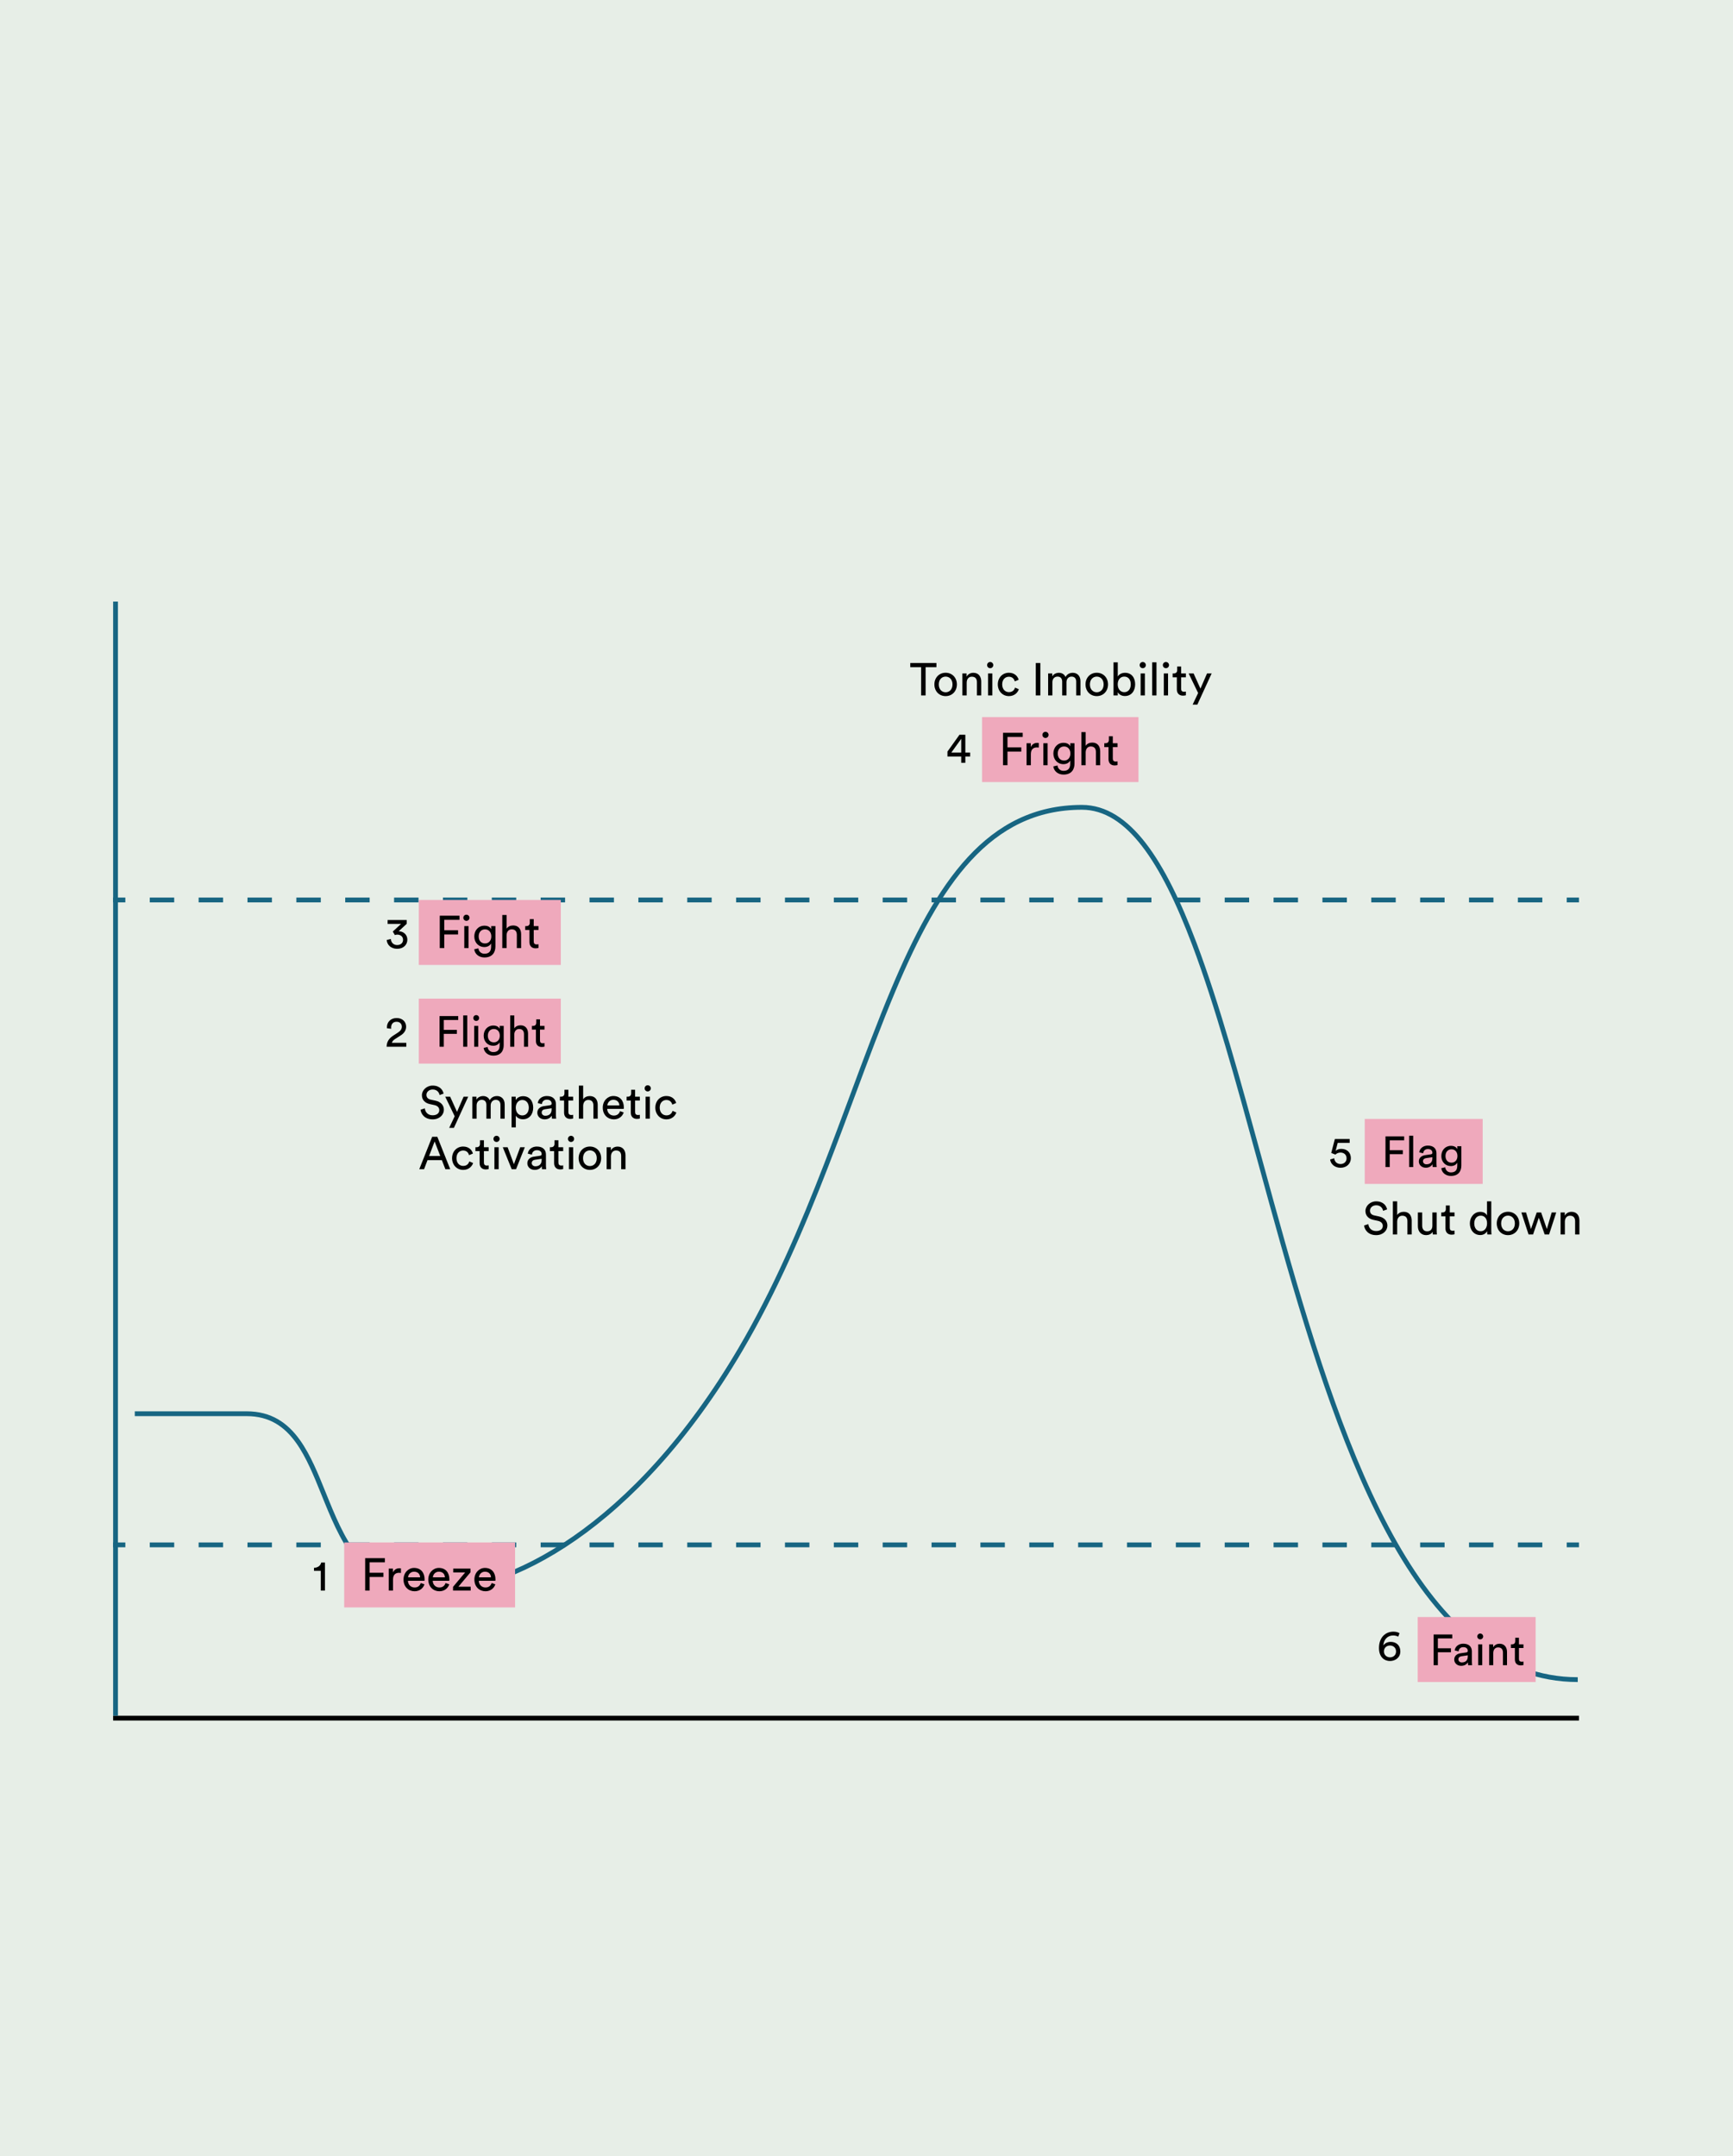 <svg width="720" height="896" viewBox="0 0 720 896" fill="none" xmlns="http://www.w3.org/2000/svg">
<path d="M0 0H720V896H0V0Z" fill="#E7EEE7"/>
<path fill-rule="evenodd" clip-rule="evenodd" d="M47 713L656 713V715L47 715V713Z" fill="black"/>
<path fill-rule="evenodd" clip-rule="evenodd" d="M650.925 373H656V375H650.925V373ZM630.625 373H640.775V375H630.625V373ZM610.325 373H620.475V375H610.325V373ZM590.025 373H600.175V375H590.025V373ZM569.725 373H579.875V375H569.725V373ZM549.425 373H559.575V375H549.425V373ZM529.125 373H539.275V375H529.125V373ZM508.825 373H518.975V375H508.825V373ZM488.525 373H498.675V375H488.525V373ZM468.225 373H478.375V375H468.225V373ZM447.925 373H458.075V375H447.925V373ZM427.625 373H437.775V375H427.625V373ZM407.325 373H417.475V375H407.325V373ZM387.025 373H397.175V375H387.025V373ZM366.725 373H376.875V375H366.725V373ZM346.425 373H356.575V375H346.425V373ZM326.125 373H336.275V375H326.125V373ZM305.825 373H315.975V375H305.825V373ZM285.525 373H295.675V375H285.525V373ZM265.225 373H275.375V375H265.225V373ZM244.925 373H255.075V375H244.925V373ZM224.625 373H234.775V375H224.625V373ZM204.325 373H214.475V375H204.325V373ZM184.025 373H194.175V375H184.025V373ZM163.725 373H173.875V375H163.725V373ZM143.425 373H153.575V375H143.425V373ZM123.125 373H133.275V375H123.125V373ZM102.825 373H112.975V375H102.825V373ZM82.525 373H92.675V375H82.525V373ZM62.225 373H72.375V375H62.225V373ZM47 373H52.075V375H47V373Z" fill="#176582"/>
<path fill-rule="evenodd" clip-rule="evenodd" d="M650.925 641H656V643H650.925V641ZM630.625 641H640.775V643H630.625V641ZM610.325 641H620.475V643H610.325V641ZM590.025 641H600.175V643H590.025V641ZM569.725 641H579.875V643H569.725V641ZM549.425 641H559.575V643H549.425V641ZM529.125 641H539.275V643H529.125V641ZM508.825 641H518.975V643H508.825V641ZM488.525 641H498.675V643H488.525V641ZM468.225 641H478.375V643H468.225V641ZM447.925 641H458.075V643H447.925V641ZM427.625 641H437.775V643H427.625V641ZM407.325 641H417.475V643H407.325V641ZM387.025 641H397.175V643H387.025V641ZM366.725 641H376.875V643H366.725V641ZM346.425 641H356.575V643H346.425V641ZM326.125 641H336.275V643H326.125V641ZM305.825 641H315.975V643H305.825V641ZM285.525 641H295.675V643H285.525V641ZM265.225 641H275.375V643H265.225V641ZM244.925 641H255.075V643H244.925V641ZM224.625 641H234.775V643H224.625V641ZM204.325 641H214.475V643H204.325V641ZM184.025 641L194.175 641V643L184.025 643V641ZM163.725 641H173.875V643H163.725V641ZM143.425 641H153.575V643H143.425V641ZM123.125 641H133.275V643H123.125V641ZM102.825 641H112.975V643H102.825V641ZM82.525 641H92.675V643H82.525V641ZM62.225 641H72.375V643H62.225V641ZM47 641H52.075V643H47V641Z" fill="#176582"/>
<path fill-rule="evenodd" clip-rule="evenodd" d="M47 713L47 250L49 250L49 713L47 713Z" fill="#176582"/>
<path fill-rule="evenodd" clip-rule="evenodd" d="M344.19 484.572C334.207 510.348 322.903 536.813 308.362 561.507C264.587 635.849 211.498 663.175 177.483 662C164.579 661.996 155.788 657.279 149.294 650.191C142.846 643.153 138.696 633.807 134.949 624.628C134.487 623.495 134.031 622.366 133.578 621.243C130.329 613.196 127.225 605.507 122.968 599.567C118.172 592.874 111.98 588.5 102.5 588.5H56V586.5H102.5C112.77 586.5 119.515 591.314 124.594 598.402C129.001 604.552 132.203 612.49 135.436 620.503C135.89 621.626 136.343 622.751 136.801 623.872C140.554 633.068 144.592 642.097 150.769 648.84C156.897 655.53 165.163 660 177.5 660H177.517L177.535 660.001C210.52 661.149 263.048 634.521 306.638 560.493C321.097 535.937 332.356 509.59 342.325 483.85C346.08 474.155 349.656 464.535 353.153 455.13C358.926 439.599 364.482 424.653 370.266 410.924C379.557 388.87 389.502 369.783 402.039 356.204C414.61 342.589 429.802 334.5 449.5 334.5C459.629 334.5 468.349 340.435 476.083 350.466C483.817 360.496 490.682 374.766 497.107 391.787C506.679 417.144 515.341 448.802 524.427 482.012C527.538 493.382 530.698 504.935 533.962 516.478C546.776 561.794 561.186 606.998 580.447 640.865C599.72 674.751 623.677 697 655.5 697V699C622.573 699 598.093 675.936 578.709 641.854C559.314 607.752 544.849 562.331 532.038 517.022C528.76 505.429 525.59 493.844 522.474 482.455C513.396 449.276 504.771 417.754 495.236 392.494C488.833 375.531 482.051 361.481 474.499 351.687C466.948 341.893 458.746 336.5 449.5 336.5C430.448 336.5 415.765 344.286 403.508 357.561C391.217 370.873 381.381 389.693 372.109 411.701C366.338 425.399 360.812 440.265 355.053 455.76C351.554 465.173 347.969 474.817 344.19 484.572Z" fill="#176582"/>
<path d="M143 641H214V668H143V641Z" fill="#EFA9BC"/>
<path d="M408 298H473V325H408V298Z" fill="#EFA9BC"/>
<path d="M174 374H233V401H174V374Z" fill="#EFA9BC"/>
<path d="M174 415H233V442H174V415Z" fill="#EFA9BC"/>
<path d="M567 465H616V492H567V465Z" fill="#EFA9BC"/>
<path d="M589 672H638V699H589V672Z" fill="#EFA9BC"/>
<path d="M153.572 661V655.338H159.31V653.59H153.572V649.258H159.899V647.529H151.71V661H153.572Z" fill="black"/>
<path d="M166.575 651.766C166.48 651.747 166.233 651.709 165.986 651.709C165.055 651.709 163.915 652.051 163.25 653.457V651.861H161.502V661H163.288V656.421C163.288 654.407 164.295 653.609 165.796 653.609C166.043 653.609 166.309 653.628 166.575 653.666V651.766Z" fill="black"/>
<path d="M169.545 655.49C169.621 654.312 170.533 653.153 172.034 653.153C173.649 653.153 174.504 654.179 174.542 655.49H169.545ZM174.808 657.865C174.466 658.891 173.725 659.708 172.243 659.708C170.704 659.708 169.526 658.568 169.488 656.934H176.366C176.385 656.82 176.404 656.592 176.404 656.364C176.404 653.514 174.827 651.576 172.015 651.576C169.716 651.576 167.645 653.533 167.645 656.402C167.645 659.499 169.792 661.285 172.243 661.285C174.371 661.285 175.834 660.012 176.347 658.397L174.808 657.865Z" fill="black"/>
<path d="M179.843 655.49C179.919 654.312 180.831 653.153 182.332 653.153C183.947 653.153 184.802 654.179 184.84 655.49H179.843ZM185.106 657.865C184.764 658.891 184.023 659.708 182.541 659.708C181.002 659.708 179.824 658.568 179.786 656.934H186.664C186.683 656.82 186.702 656.592 186.702 656.364C186.702 653.514 185.125 651.576 182.313 651.576C180.014 651.576 177.943 653.533 177.943 656.402C177.943 659.499 180.09 661.285 182.541 661.285C184.669 661.285 186.132 660.012 186.645 658.397L185.106 657.865Z" fill="black"/>
<path d="M195.556 661V659.385H190.445L195.461 653.419V651.861H188.298V653.476H193.238L188.222 659.442V661H195.556Z" fill="black"/>
<path d="M198.991 655.49C199.067 654.312 199.979 653.153 201.48 653.153C203.095 653.153 203.95 654.179 203.988 655.49H198.991ZM204.254 657.865C203.912 658.891 203.171 659.708 201.689 659.708C200.15 659.708 198.972 658.568 198.934 656.934H205.812C205.831 656.82 205.85 656.592 205.85 656.364C205.85 653.514 204.273 651.576 201.461 651.576C199.162 651.576 197.091 653.533 197.091 656.402C197.091 659.499 199.238 661.285 201.689 661.285C203.817 661.285 205.28 660.012 205.793 658.397L204.254 657.865Z" fill="black"/>
<path d="M418.572 318V312.338H424.31V310.59H418.572V306.258H424.899V304.529H416.71V318H418.572Z" fill="black"/>
<path d="M431.575 308.766C431.48 308.747 431.233 308.709 430.986 308.709C430.055 308.709 428.915 309.051 428.25 310.457V308.861H426.502V318H428.288V313.421C428.288 311.407 429.295 310.609 430.796 310.609C431.043 310.609 431.309 310.628 431.575 310.666V308.766Z" fill="black"/>
<path d="M435.246 318V308.861H433.479V318H435.246ZM433.08 305.403C433.08 306.106 433.65 306.676 434.353 306.676C435.075 306.676 435.645 306.106 435.645 305.403C435.645 304.681 435.075 304.111 434.353 304.111C433.65 304.111 433.08 304.681 433.08 305.403Z" fill="black"/>
<path d="M437.62 318.494C437.848 320.451 439.558 321.895 441.838 321.895C445.277 321.895 446.417 319.634 446.417 317.316V308.861H444.65V310.134C444.194 309.222 443.244 308.69 441.838 308.69C439.33 308.69 437.639 310.666 437.639 313.136C437.639 315.72 439.406 317.563 441.838 317.563C443.206 317.563 444.194 316.898 444.631 316.062V317.373C444.631 319.349 443.757 320.337 441.838 320.337C440.451 320.337 439.482 319.368 439.349 318.095L437.62 318.494ZM442.104 316.062C440.489 316.062 439.463 314.922 439.463 313.136C439.463 311.369 440.527 310.21 442.104 310.21C443.643 310.21 444.707 311.369 444.707 313.136C444.707 314.903 443.643 316.062 442.104 316.062Z" fill="black"/>
<path d="M451.055 312.623C451.093 311.274 451.815 310.21 453.183 310.21C454.779 310.21 455.311 311.236 455.311 312.509V318H457.097V312.205C457.097 310.172 456.014 308.595 453.829 308.595C452.784 308.595 451.72 308.956 451.055 309.925V304.244H449.269V318H451.055V312.623Z" fill="black"/>
<path d="M462.332 305.973H460.698V307.455C460.698 308.253 460.28 308.861 459.292 308.861H458.798V310.476H460.546V315.492C460.546 317.145 461.534 318.095 463.092 318.095C463.7 318.095 464.156 317.981 464.308 317.924V316.404C464.156 316.442 463.833 316.48 463.605 316.48C462.674 316.48 462.332 316.062 462.332 315.226V310.476H464.308V308.861H462.332V305.973Z" fill="black"/>
<path d="M389.058 277.258V275.529H378.19V277.258H382.693V289H384.555V277.258H389.058Z" fill="black"/>
<path d="M392.879 287.689C391.359 287.689 390.029 286.549 390.029 284.421C390.029 282.312 391.359 281.172 392.879 281.172C394.399 281.172 395.729 282.312 395.729 284.421C395.729 286.549 394.399 287.689 392.879 287.689ZM392.879 279.576C390.143 279.576 388.205 281.647 388.205 284.421C388.205 287.214 390.143 289.285 392.879 289.285C395.615 289.285 397.553 287.214 397.553 284.421C397.553 281.647 395.615 279.576 392.879 279.576Z" fill="black"/>
<path d="M401.624 283.718C401.624 282.331 402.346 281.21 403.752 281.21C405.348 281.21 405.88 282.236 405.88 283.509V289H407.666V283.205C407.666 281.172 406.583 279.595 404.398 279.595C403.334 279.595 402.251 280.032 401.586 281.172V279.861H399.838V289H401.624V283.718Z" fill="black"/>
<path d="M412.274 289V279.861H410.507V289H412.274ZM410.108 276.403C410.108 277.106 410.678 277.676 411.381 277.676C412.103 277.676 412.673 277.106 412.673 276.403C412.673 275.681 412.103 275.111 411.381 275.111C410.678 275.111 410.108 275.681 410.108 276.403Z" fill="black"/>
<path d="M419.15 281.229C420.708 281.229 421.373 282.274 421.601 283.167L423.216 282.483C422.836 281.096 421.582 279.576 419.15 279.576C416.547 279.576 414.552 281.571 414.552 284.421C414.552 287.195 416.509 289.285 419.169 289.285C421.544 289.285 422.855 287.746 423.292 286.435L421.715 285.751C421.506 286.473 420.879 287.632 419.169 287.632C417.687 287.632 416.376 286.511 416.376 284.421C416.376 282.293 417.706 281.229 419.15 281.229Z" fill="black"/>
<path d="M432.228 289V275.529H430.328V289H432.228Z" fill="black"/>
<path d="M437.23 289V283.49C437.23 282.122 438.085 281.172 439.358 281.172C440.726 281.172 441.296 282.084 441.296 283.262V289H443.082V283.471C443.082 282.16 443.937 281.172 445.191 281.172C446.54 281.172 447.129 282.065 447.129 283.262V289H448.896V283.072C448.896 280.678 447.338 279.595 445.742 279.595C444.583 279.595 443.405 280.013 442.683 281.324C442.189 280.146 441.087 279.595 439.947 279.595C438.883 279.595 437.743 280.07 437.173 281.077V279.861H435.463V289H437.23Z" fill="black"/>
<path d="M455.668 287.689C454.148 287.689 452.818 286.549 452.818 284.421C452.818 282.312 454.148 281.172 455.668 281.172C457.188 281.172 458.518 282.312 458.518 284.421C458.518 286.549 457.188 287.689 455.668 287.689ZM455.668 279.576C452.932 279.576 450.994 281.647 450.994 284.421C450.994 287.214 452.932 289.285 455.668 289.285C458.404 289.285 460.342 287.214 460.342 284.421C460.342 281.647 458.404 279.576 455.668 279.576Z" fill="black"/>
<path d="M464.394 289V287.67C464.964 288.658 466.009 289.247 467.358 289.247C470.075 289.247 471.614 287.1 471.614 284.383C471.614 281.723 470.189 279.595 467.415 279.595C465.895 279.595 464.831 280.336 464.394 281.153V275.244H462.627V289H464.394ZM469.79 284.383C469.79 286.359 468.726 287.651 467.092 287.651C465.515 287.651 464.375 286.359 464.375 284.383C464.375 282.407 465.515 281.172 467.092 281.172C468.745 281.172 469.79 282.407 469.79 284.383Z" fill="black"/>
<path d="M475.657 289V279.861H473.89V289H475.657ZM473.491 276.403C473.491 277.106 474.061 277.676 474.764 277.676C475.486 277.676 476.056 277.106 476.056 276.403C476.056 275.681 475.486 275.111 474.764 275.111C474.061 275.111 473.491 275.681 473.491 276.403Z" fill="black"/>
<path d="M480.481 289V275.244H478.695V289H480.481Z" fill="black"/>
<path d="M485.286 289V279.861H483.519V289H485.286ZM483.12 276.403C483.12 277.106 483.69 277.676 484.393 277.676C485.115 277.676 485.685 277.106 485.685 276.403C485.685 275.681 485.115 275.111 484.393 275.111C483.69 275.111 483.12 275.681 483.12 276.403Z" fill="black"/>
<path d="M490.719 276.973H489.085V278.455C489.085 279.253 488.667 279.861 487.679 279.861H487.185V281.476H488.933V286.492C488.933 288.145 489.921 289.095 491.479 289.095C492.087 289.095 492.543 288.981 492.695 288.924V287.404C492.543 287.442 492.22 287.48 491.992 287.48C491.061 287.48 490.719 287.062 490.719 286.226V281.476H492.695V279.861H490.719V276.973Z" fill="black"/>
<path d="M497.452 292.819L503.399 279.861H501.48L498.744 286.169L495.894 279.861H493.842L497.775 287.993L495.495 292.819H497.452Z" fill="black"/>
<path d="M184.298 454.477C183.994 453.014 182.778 451.133 179.738 451.133C177.249 451.133 175.292 453.033 175.292 455.142C175.292 457.156 176.66 458.41 178.579 458.828L180.498 459.246C181.847 459.531 182.512 460.367 182.512 461.336C182.512 462.514 181.6 463.483 179.738 463.483C177.705 463.483 176.641 462.096 176.508 460.595L174.722 461.165C174.969 463.084 176.508 465.174 179.757 465.174C182.626 465.174 184.412 463.274 184.412 461.184C184.412 459.303 183.158 457.897 180.916 457.403L178.902 456.966C177.762 456.719 177.173 455.978 177.173 455.009C177.173 453.755 178.256 452.767 179.776 452.767C181.657 452.767 182.474 454.097 182.626 455.066L184.298 454.477Z" fill="black"/>
<path d="M188.581 468.708L194.528 455.75H192.609L189.873 462.058L187.023 455.75H184.971L188.904 463.882L186.624 468.708H188.581Z" fill="black"/>
<path d="M198.013 464.889V459.379C198.013 458.011 198.868 457.061 200.141 457.061C201.509 457.061 202.079 457.973 202.079 459.151V464.889H203.865V459.36C203.865 458.049 204.72 457.061 205.974 457.061C207.323 457.061 207.912 457.954 207.912 459.151V464.889H209.679V458.961C209.679 456.567 208.121 455.484 206.525 455.484C205.366 455.484 204.188 455.902 203.466 457.213C202.972 456.035 201.87 455.484 200.73 455.484C199.666 455.484 198.526 455.959 197.956 456.966V455.75H196.246V464.889H198.013Z" fill="black"/>
<path d="M214.304 468.499V463.654C214.798 464.471 215.862 465.136 217.268 465.136C219.947 465.136 221.524 463.027 221.524 460.31C221.524 457.65 220.061 455.541 217.325 455.541C215.843 455.541 214.76 456.263 214.266 457.175V455.75H212.537V468.499H214.304ZM219.7 460.31C219.7 462.191 218.655 463.54 217.002 463.54C215.368 463.54 214.285 462.191 214.285 460.31C214.285 458.486 215.368 457.118 217.002 457.118C218.674 457.118 219.7 458.486 219.7 460.31Z" fill="black"/>
<path d="M223.23 462.438C223.23 463.882 224.427 465.174 226.289 465.174C227.923 465.174 228.835 464.3 229.234 463.654C229.234 464.319 229.291 464.661 229.329 464.889H231.077C231.039 464.661 230.963 464.186 230.963 463.388V458.809C230.963 457.023 229.899 455.465 227.163 455.465C225.187 455.465 223.61 456.681 223.42 458.429L225.13 458.828C225.244 457.764 225.947 456.985 227.201 456.985C228.588 456.985 229.177 457.726 229.177 458.619C229.177 458.942 229.025 459.227 228.474 459.303L226.004 459.664C224.427 459.892 223.23 460.804 223.23 462.438ZM226.536 463.673C225.624 463.673 225.054 463.027 225.054 462.343C225.054 461.526 225.624 461.089 226.384 460.975L229.177 460.557V460.975C229.177 462.97 227.999 463.673 226.536 463.673Z" fill="black"/>
<path d="M236.139 452.862H234.505V454.344C234.505 455.142 234.087 455.75 233.099 455.75H232.605V457.365H234.353V462.381C234.353 464.034 235.341 464.984 236.899 464.984C237.507 464.984 237.963 464.87 238.115 464.813V463.293C237.963 463.331 237.64 463.369 237.412 463.369C236.481 463.369 236.139 462.951 236.139 462.115V457.365H238.115V455.75H236.139V452.862Z" fill="black"/>
<path d="M242.285 459.512C242.323 458.163 243.045 457.099 244.413 457.099C246.009 457.099 246.541 458.125 246.541 459.398V464.889H248.327V459.094C248.327 457.061 247.244 455.484 245.059 455.484C244.014 455.484 242.95 455.845 242.285 456.814V451.133H240.499V464.889H242.285V459.512Z" fill="black"/>
<path d="M252.327 459.379C252.403 458.201 253.315 457.042 254.816 457.042C256.431 457.042 257.286 458.068 257.324 459.379H252.327ZM257.59 461.754C257.248 462.78 256.507 463.597 255.025 463.597C253.486 463.597 252.308 462.457 252.27 460.823H259.148C259.167 460.709 259.186 460.481 259.186 460.253C259.186 457.403 257.609 455.465 254.797 455.465C252.498 455.465 250.427 457.422 250.427 460.291C250.427 463.388 252.574 465.174 255.025 465.174C257.153 465.174 258.616 463.901 259.129 462.286L257.59 461.754Z" fill="black"/>
<path d="M263.86 452.862H262.226V454.344C262.226 455.142 261.808 455.75 260.82 455.75H260.326V457.365H262.074V462.381C262.074 464.034 263.062 464.984 264.62 464.984C265.228 464.984 265.684 464.87 265.836 464.813V463.293C265.684 463.331 265.361 463.369 265.133 463.369C264.202 463.369 263.86 462.951 263.86 462.115V457.365H265.836V455.75H263.86V452.862Z" fill="black"/>
<path d="M269.987 464.889V455.75H268.22V464.889H269.987ZM267.821 452.292C267.821 452.995 268.391 453.565 269.094 453.565C269.816 453.565 270.386 452.995 270.386 452.292C270.386 451.57 269.816 451 269.094 451C268.391 451 267.821 451.57 267.821 452.292Z" fill="black"/>
<path d="M276.863 457.118C278.421 457.118 279.086 458.163 279.314 459.056L280.929 458.372C280.549 456.985 279.295 455.465 276.863 455.465C274.26 455.465 272.265 457.46 272.265 460.31C272.265 463.084 274.222 465.174 276.882 465.174C279.257 465.174 280.568 463.635 281.005 462.324L279.428 461.64C279.219 462.362 278.592 463.521 276.882 463.521C275.4 463.521 274.089 462.4 274.089 460.31C274.089 458.182 275.419 457.118 276.863 457.118Z" fill="black"/>
<path d="M185.039 485.889H187.053L181.695 472.418H179.548L174.19 485.889H176.185L177.61 482.127H183.576L185.039 485.889ZM180.574 474.356L182.911 480.398H178.275L180.574 474.356Z" fill="black"/>
<path d="M192.421 478.118C193.979 478.118 194.644 479.163 194.872 480.056L196.487 479.372C196.107 477.985 194.853 476.465 192.421 476.465C189.818 476.465 187.823 478.46 187.823 481.31C187.823 484.084 189.78 486.174 192.44 486.174C194.815 486.174 196.126 484.635 196.563 483.324L194.986 482.64C194.777 483.362 194.15 484.521 192.44 484.521C190.958 484.521 189.647 483.4 189.647 481.31C189.647 479.182 190.977 478.118 192.421 478.118Z" fill="black"/>
<path d="M201.052 473.862H199.418V475.344C199.418 476.142 199 476.75 198.012 476.75H197.518V478.365H199.266V483.381C199.266 485.034 200.254 485.984 201.812 485.984C202.42 485.984 202.876 485.87 203.028 485.813V484.293C202.876 484.331 202.553 484.369 202.325 484.369C201.394 484.369 201.052 483.951 201.052 483.115V478.365H203.028V476.75H201.052V473.862Z" fill="black"/>
<path d="M207.179 485.889V476.75H205.412V485.889H207.179ZM205.013 473.292C205.013 473.995 205.583 474.565 206.286 474.565C207.008 474.565 207.578 473.995 207.578 473.292C207.578 472.57 207.008 472 206.286 472C205.583 472 205.013 472.57 205.013 473.292Z" fill="black"/>
<path d="M218.046 476.75H216.127L213.505 483.799L210.902 476.75H208.888L212.593 485.889H214.398L218.046 476.75Z" fill="black"/>
<path d="M219.092 483.438C219.092 484.882 220.289 486.174 222.151 486.174C223.785 486.174 224.697 485.3 225.096 484.654C225.096 485.319 225.153 485.661 225.191 485.889H226.939C226.901 485.661 226.825 485.186 226.825 484.388V479.809C226.825 478.023 225.761 476.465 223.025 476.465C221.049 476.465 219.472 477.681 219.282 479.429L220.992 479.828C221.106 478.764 221.809 477.985 223.063 477.985C224.45 477.985 225.039 478.726 225.039 479.619C225.039 479.942 224.887 480.227 224.336 480.303L221.866 480.664C220.289 480.892 219.092 481.804 219.092 483.438ZM222.398 484.673C221.486 484.673 220.916 484.027 220.916 483.343C220.916 482.526 221.486 482.089 222.246 481.975L225.039 481.557V481.975C225.039 483.97 223.861 484.673 222.398 484.673Z" fill="black"/>
<path d="M232.001 473.862H230.367V475.344C230.367 476.142 229.949 476.75 228.961 476.75H228.467V478.365H230.215V483.381C230.215 485.034 231.203 485.984 232.761 485.984C233.369 485.984 233.825 485.87 233.977 485.813V484.293C233.825 484.331 233.502 484.369 233.274 484.369C232.343 484.369 232.001 483.951 232.001 483.115V478.365H233.977V476.75H232.001V473.862Z" fill="black"/>
<path d="M238.128 485.889V476.75H236.361V485.889H238.128ZM235.962 473.292C235.962 473.995 236.532 474.565 237.235 474.565C237.957 474.565 238.527 473.995 238.527 473.292C238.527 472.57 237.957 472 237.235 472C236.532 472 235.962 472.57 235.962 473.292Z" fill="black"/>
<path d="M245.081 484.578C243.561 484.578 242.231 483.438 242.231 481.31C242.231 479.201 243.561 478.061 245.081 478.061C246.601 478.061 247.931 479.201 247.931 481.31C247.931 483.438 246.601 484.578 245.081 484.578ZM245.081 476.465C242.345 476.465 240.407 478.536 240.407 481.31C240.407 484.103 242.345 486.174 245.081 486.174C247.817 486.174 249.755 484.103 249.755 481.31C249.755 478.536 247.817 476.465 245.081 476.465Z" fill="black"/>
<path d="M253.826 480.607C253.826 479.22 254.548 478.099 255.954 478.099C257.55 478.099 258.082 479.125 258.082 480.398V485.889H259.868V480.094C259.868 478.061 258.785 476.484 256.6 476.484C255.536 476.484 254.453 476.921 253.788 478.061V476.75H252.04V485.889H253.826V480.607Z" fill="black"/>
<path d="M184.384 435V429.636H189.82V427.98H184.384V423.876H190.378V422.238H182.62V435H184.384ZM194.134 435V421.968H192.442V435H194.134ZM198.686 435V426.342H197.012V435H198.686ZM196.634 423.066C196.634 423.732 197.174 424.272 197.84 424.272C198.524 424.272 199.064 423.732 199.064 423.066C199.064 422.382 198.524 421.842 197.84 421.842C197.174 421.842 196.634 422.382 196.634 423.066ZM200.935 435.468C201.151 437.322 202.771 438.69 204.931 438.69C208.189 438.69 209.269 436.548 209.269 434.352V426.342H207.595V427.548C207.163 426.684 206.263 426.18 204.931 426.18C202.555 426.18 200.953 428.052 200.953 430.392C200.953 432.84 202.627 434.586 204.931 434.586C206.227 434.586 207.163 433.956 207.577 433.164V434.406C207.577 436.278 206.749 437.214 204.931 437.214C203.617 437.214 202.699 436.296 202.573 435.09L200.935 435.468ZM205.183 433.164C203.653 433.164 202.681 432.084 202.681 430.392C202.681 428.718 203.689 427.62 205.183 427.62C206.641 427.62 207.649 428.718 207.649 430.392C207.649 432.066 206.641 433.164 205.183 433.164ZM213.663 429.906C213.699 428.628 214.383 427.62 215.679 427.62C217.191 427.62 217.695 428.592 217.695 429.798V435H219.387V429.51C219.387 427.584 218.361 426.09 216.291 426.09C215.301 426.09 214.293 426.432 213.663 427.35V421.968H211.971V435H213.663V429.906ZM224.347 423.606H222.799V425.01C222.799 425.766 222.403 426.342 221.467 426.342H220.999V427.872H222.655V432.624C222.655 434.19 223.591 435.09 225.067 435.09C225.643 435.09 226.075 434.982 226.219 434.928V433.488C226.075 433.524 225.769 433.56 225.553 433.56C224.671 433.56 224.347 433.164 224.347 432.372V427.872H226.219V426.342H224.347V423.606Z" fill="black"/>
<path d="M577.384 485V479.636H582.82V477.98H577.384V473.876H583.378V472.238H575.62V485H577.384ZM587.134 485V471.968H585.442V485H587.134ZM589.472 482.678C589.472 484.046 590.606 485.27 592.37 485.27C593.918 485.27 594.782 484.442 595.16 483.83C595.16 484.46 595.214 484.784 595.25 485H596.906C596.87 484.784 596.798 484.334 596.798 483.578V479.24C596.798 477.548 595.79 476.072 593.198 476.072C591.326 476.072 589.832 477.224 589.652 478.88L591.272 479.258C591.38 478.25 592.046 477.512 593.234 477.512C594.548 477.512 595.106 478.214 595.106 479.06C595.106 479.366 594.962 479.636 594.44 479.708L592.1 480.05C590.606 480.266 589.472 481.13 589.472 482.678ZM592.604 483.848C591.74 483.848 591.2 483.236 591.2 482.588C591.2 481.814 591.74 481.4 592.46 481.292L595.106 480.896V481.292C595.106 483.182 593.99 483.848 592.604 483.848ZM598.804 485.468C599.02 487.322 600.64 488.69 602.8 488.69C606.058 488.69 607.138 486.548 607.138 484.352V476.342H605.464V477.548C605.032 476.684 604.132 476.18 602.8 476.18C600.424 476.18 598.822 478.052 598.822 480.392C598.822 482.84 600.496 484.586 602.8 484.586C604.096 484.586 605.032 483.956 605.446 483.164V484.406C605.446 486.278 604.618 487.214 602.8 487.214C601.486 487.214 600.568 486.296 600.442 485.09L598.804 485.468ZM603.052 483.164C601.522 483.164 600.55 482.084 600.55 480.392C600.55 478.718 601.558 477.62 603.052 477.62C604.51 477.62 605.518 478.718 605.518 480.392C605.518 482.066 604.51 483.164 603.052 483.164Z" fill="black"/>
<path d="M135.004 661V649.336H133.456C133.186 650.596 132.07 651.496 130.45 651.532V652.774H133.276V661H135.004Z" fill="black"/>
<path d="M162.538 427.53C162.52 427.35 162.502 427.17 162.502 427.008C162.502 425.676 163.222 424.614 164.752 424.614C166.228 424.614 166.948 425.604 166.948 426.666C166.948 427.566 166.444 428.394 165.346 429.096L163.402 430.356C161.422 431.634 160.666 433.092 160.63 435H168.802V433.362H162.808C162.97 432.642 163.564 432.156 164.23 431.724L166.534 430.248C167.866 429.402 168.73 428.178 168.73 426.648C168.73 424.704 167.29 423.066 164.788 423.066C162.232 423.066 160.756 424.848 160.756 426.846C160.756 426.99 160.756 427.152 160.774 427.314L162.538 427.53Z" fill="black"/>
<path d="M164.05 388.582C164.356 388.474 164.716 388.402 165.076 388.402C166.228 388.402 167.452 389.05 167.452 390.58C167.452 391.75 166.588 392.74 164.986 392.74C163.582 392.74 162.466 391.768 162.394 390.22L160.666 390.616C160.774 392.524 162.304 394.288 165.004 394.288C167.722 394.288 169.234 392.506 169.234 390.544C169.234 388.15 167.344 386.998 165.634 386.998L168.964 383.92V382.336H161.044V383.956H166.624L163.186 387.124L164.05 388.582Z" fill="black"/>
<path d="M393.63 314.372H399.354V317H401.064V314.372H403.062V312.734H401.064V305.336H398.634L393.63 312.338V314.372ZM399.354 312.734H395.25L399.354 307.028V312.734Z" fill="black"/>
<path d="M552.63 481.832C552.792 483.668 554.466 485.288 556.95 485.288C559.542 485.288 561.234 483.506 561.234 481.31C561.234 478.898 559.56 477.44 557.274 477.44C556.356 477.44 555.42 477.728 554.898 478.304L555.762 474.956H560.748V473.336H554.592L553.08 479.132C553.674 479.348 554.196 479.582 554.808 479.816C555.312 479.294 556.104 478.97 556.932 478.97C558.282 478.97 559.452 479.78 559.452 481.382C559.452 482.822 558.336 483.74 556.95 483.74C555.492 483.74 554.43 482.768 554.322 481.328L552.63 481.832Z" fill="black"/>
<path d="M581.45 678.714C580.91 678.336 579.992 678.066 578.93 678.066C575.528 678.066 572.918 680.532 572.918 684.87C572.918 688.722 575.24 690.27 577.472 690.27C579.758 690.27 581.792 688.794 581.792 686.292C581.792 683.754 580.1 682.314 577.796 682.314C576.248 682.314 575.186 683.052 574.718 683.826C574.862 681.432 576.392 679.65 578.822 679.65C579.704 679.65 580.478 679.902 580.91 680.154L581.45 678.714ZM574.97 686.292C574.97 684.726 576.14 683.826 577.49 683.826C578.84 683.826 580.01 684.726 580.01 686.292C580.01 687.84 578.858 688.74 577.49 688.74C576.212 688.74 574.97 687.822 574.97 686.292Z" fill="black"/>
<path d="M597.384 692V686.636H602.82V684.98H597.384V680.876H603.378V679.238H595.62V692H597.384ZM604.181 689.678C604.181 691.046 605.315 692.27 607.079 692.27C608.627 692.27 609.491 691.442 609.869 690.83C609.869 691.46 609.923 691.784 609.959 692H611.615C611.579 691.784 611.507 691.334 611.507 690.578V686.24C611.507 684.548 610.499 683.072 607.907 683.072C606.035 683.072 604.541 684.224 604.361 685.88L605.981 686.258C606.089 685.25 606.755 684.512 607.943 684.512C609.257 684.512 609.815 685.214 609.815 686.06C609.815 686.366 609.671 686.636 609.149 686.708L606.809 687.05C605.315 687.266 604.181 688.13 604.181 689.678ZM607.313 690.848C606.449 690.848 605.909 690.236 605.909 689.588C605.909 688.814 606.449 688.4 607.169 688.292L609.815 687.896V688.292C609.815 690.182 608.699 690.848 607.313 690.848ZM615.817 692V683.342H614.143V692H615.817ZM613.765 680.066C613.765 680.732 614.305 681.272 614.971 681.272C615.655 681.272 616.195 680.732 616.195 680.066C616.195 679.382 615.655 678.842 614.971 678.842C614.305 678.842 613.765 679.382 613.765 680.066ZM620.388 686.996C620.388 685.682 621.072 684.62 622.404 684.62C623.916 684.62 624.42 685.592 624.42 686.798V692H626.112V686.51C626.112 684.584 625.086 683.09 623.016 683.09C622.008 683.09 620.982 683.504 620.352 684.584V683.342H618.696V692H620.388V686.996ZM631.071 680.606H629.523V682.01C629.523 682.766 629.127 683.342 628.191 683.342H627.723V684.872H629.379V689.624C629.379 691.19 630.315 692.09 631.791 692.09C632.367 692.09 632.799 691.982 632.943 691.928V690.488C632.799 690.524 632.493 690.56 632.277 690.56C631.395 690.56 631.071 690.164 631.071 689.372V684.872H632.943V683.342H631.071V680.606Z" fill="black"/>
<path d="M576.298 502.588C575.994 501.125 574.778 499.244 571.738 499.244C569.249 499.244 567.292 501.144 567.292 503.253C567.292 505.267 568.66 506.521 570.579 506.939L572.498 507.357C573.847 507.642 574.512 508.478 574.512 509.447C574.512 510.625 573.6 511.594 571.738 511.594C569.705 511.594 568.641 510.207 568.508 508.706L566.722 509.276C566.969 511.195 568.508 513.285 571.757 513.285C574.626 513.285 576.412 511.385 576.412 509.295C576.412 507.414 575.158 506.008 572.916 505.514L570.902 505.077C569.762 504.83 569.173 504.089 569.173 503.12C569.173 501.866 570.256 500.878 571.776 500.878C573.657 500.878 574.474 502.208 574.626 503.177L576.298 502.588Z" fill="black"/>
<path d="M580.476 507.623C580.514 506.274 581.236 505.21 582.604 505.21C584.2 505.21 584.732 506.236 584.732 507.509V513H586.518V507.205C586.518 505.172 585.435 503.595 583.25 503.595C582.205 503.595 581.141 503.956 580.476 504.925V499.244H578.69V513H580.476V507.623Z" fill="black"/>
<path d="M595.196 511.898C595.196 512.278 595.234 512.791 595.272 513H596.982C596.944 512.677 596.887 512.031 596.887 511.309V503.861H595.101V509.371C595.101 510.758 594.379 511.708 592.935 511.708C591.434 511.708 590.864 510.606 590.864 509.352V503.861H589.078V509.618C589.078 511.689 590.37 513.285 592.498 513.285C593.562 513.285 594.702 512.848 595.196 511.898Z" fill="black"/>
<path d="M602.329 500.973H600.695V502.455C600.695 503.253 600.277 503.861 599.289 503.861H598.795V505.476H600.543V510.492C600.543 512.145 601.531 513.095 603.089 513.095C603.697 513.095 604.153 512.981 604.305 512.924V511.404C604.153 511.442 603.83 511.48 603.602 511.48C602.671 511.48 602.329 511.062 602.329 510.226V505.476H604.305V503.861H602.329V500.973Z" fill="black"/>
<path d="M612.503 508.402C612.503 506.521 613.567 505.191 615.201 505.191C616.835 505.191 617.823 506.483 617.823 508.364C617.823 510.245 616.816 511.67 615.182 511.67C613.472 511.67 612.503 510.283 612.503 508.402ZM617.842 511.765C617.842 512.316 617.899 512.791 617.937 513H619.666C619.647 512.848 619.571 512.183 619.571 511.309V499.244H617.804V505.153C617.5 504.412 616.626 503.614 615.011 503.614C612.427 503.614 610.679 505.818 610.679 508.402C610.679 511.119 612.332 513.247 615.011 513.247C616.436 513.247 617.405 512.487 617.842 511.613V511.765Z" fill="black"/>
<path d="M626.523 511.689C625.003 511.689 623.673 510.549 623.673 508.421C623.673 506.312 625.003 505.172 626.523 505.172C628.043 505.172 629.373 506.312 629.373 508.421C629.373 510.549 628.043 511.689 626.523 511.689ZM626.523 503.576C623.787 503.576 621.849 505.647 621.849 508.421C621.849 511.214 623.787 513.285 626.523 513.285C629.259 513.285 631.197 511.214 631.197 508.421C631.197 505.647 629.259 503.576 626.523 503.576Z" fill="black"/>
<path d="M638.445 503.861L636.07 510.739L634.018 503.861H632.061L635.063 513H636.944L639.319 506.046L641.751 513H643.594L646.558 503.861H644.677L642.663 510.739L640.288 503.861H638.445Z" fill="black"/>
<path d="M650.148 507.718C650.148 506.331 650.87 505.21 652.276 505.21C653.872 505.21 654.404 506.236 654.404 507.509V513H656.19V507.205C656.19 505.172 655.107 503.595 652.922 503.595C651.858 503.595 650.775 504.032 650.11 505.172V503.861H648.362V513H650.148V507.718Z" fill="black"/>
<path d="M184.572 394V388.338H190.31V386.59H184.572V382.258H190.899V380.529H182.71V394H184.572Z" fill="black"/>
<path d="M194.659 394V384.861H192.892V394H194.659ZM192.493 381.403C192.493 382.106 193.063 382.676 193.766 382.676C194.488 382.676 195.058 382.106 195.058 381.403C195.058 380.681 194.488 380.111 193.766 380.111C193.063 380.111 192.493 380.681 192.493 381.403Z" fill="black"/>
<path d="M197.033 394.494C197.261 396.451 198.971 397.895 201.251 397.895C204.69 397.895 205.83 395.634 205.83 393.316V384.861H204.063V386.134C203.607 385.222 202.657 384.69 201.251 384.69C198.743 384.69 197.052 386.666 197.052 389.136C197.052 391.72 198.819 393.563 201.251 393.563C202.619 393.563 203.607 392.898 204.044 392.062V393.373C204.044 395.349 203.17 396.337 201.251 396.337C199.864 396.337 198.895 395.368 198.762 394.095L197.033 394.494ZM201.517 392.062C199.902 392.062 198.876 390.922 198.876 389.136C198.876 387.369 199.94 386.21 201.517 386.21C203.056 386.21 204.12 387.369 204.12 389.136C204.12 390.903 203.056 392.062 201.517 392.062Z" fill="black"/>
<path d="M210.468 388.623C210.506 387.274 211.228 386.21 212.596 386.21C214.192 386.21 214.724 387.236 214.724 388.509V394H216.51V388.205C216.51 386.172 215.427 384.595 213.242 384.595C212.197 384.595 211.133 384.956 210.468 385.925V380.244H208.682V394H210.468V388.623Z" fill="black"/>
<path d="M221.745 381.973H220.111V383.455C220.111 384.253 219.693 384.861 218.705 384.861H218.211V386.476H219.959V391.492C219.959 393.145 220.947 394.095 222.505 394.095C223.113 394.095 223.569 393.981 223.721 393.924V392.404C223.569 392.442 223.246 392.48 223.018 392.48C222.087 392.48 221.745 392.062 221.745 391.226V386.476H223.721V384.861H221.745V381.973Z" fill="black"/>
</svg>
